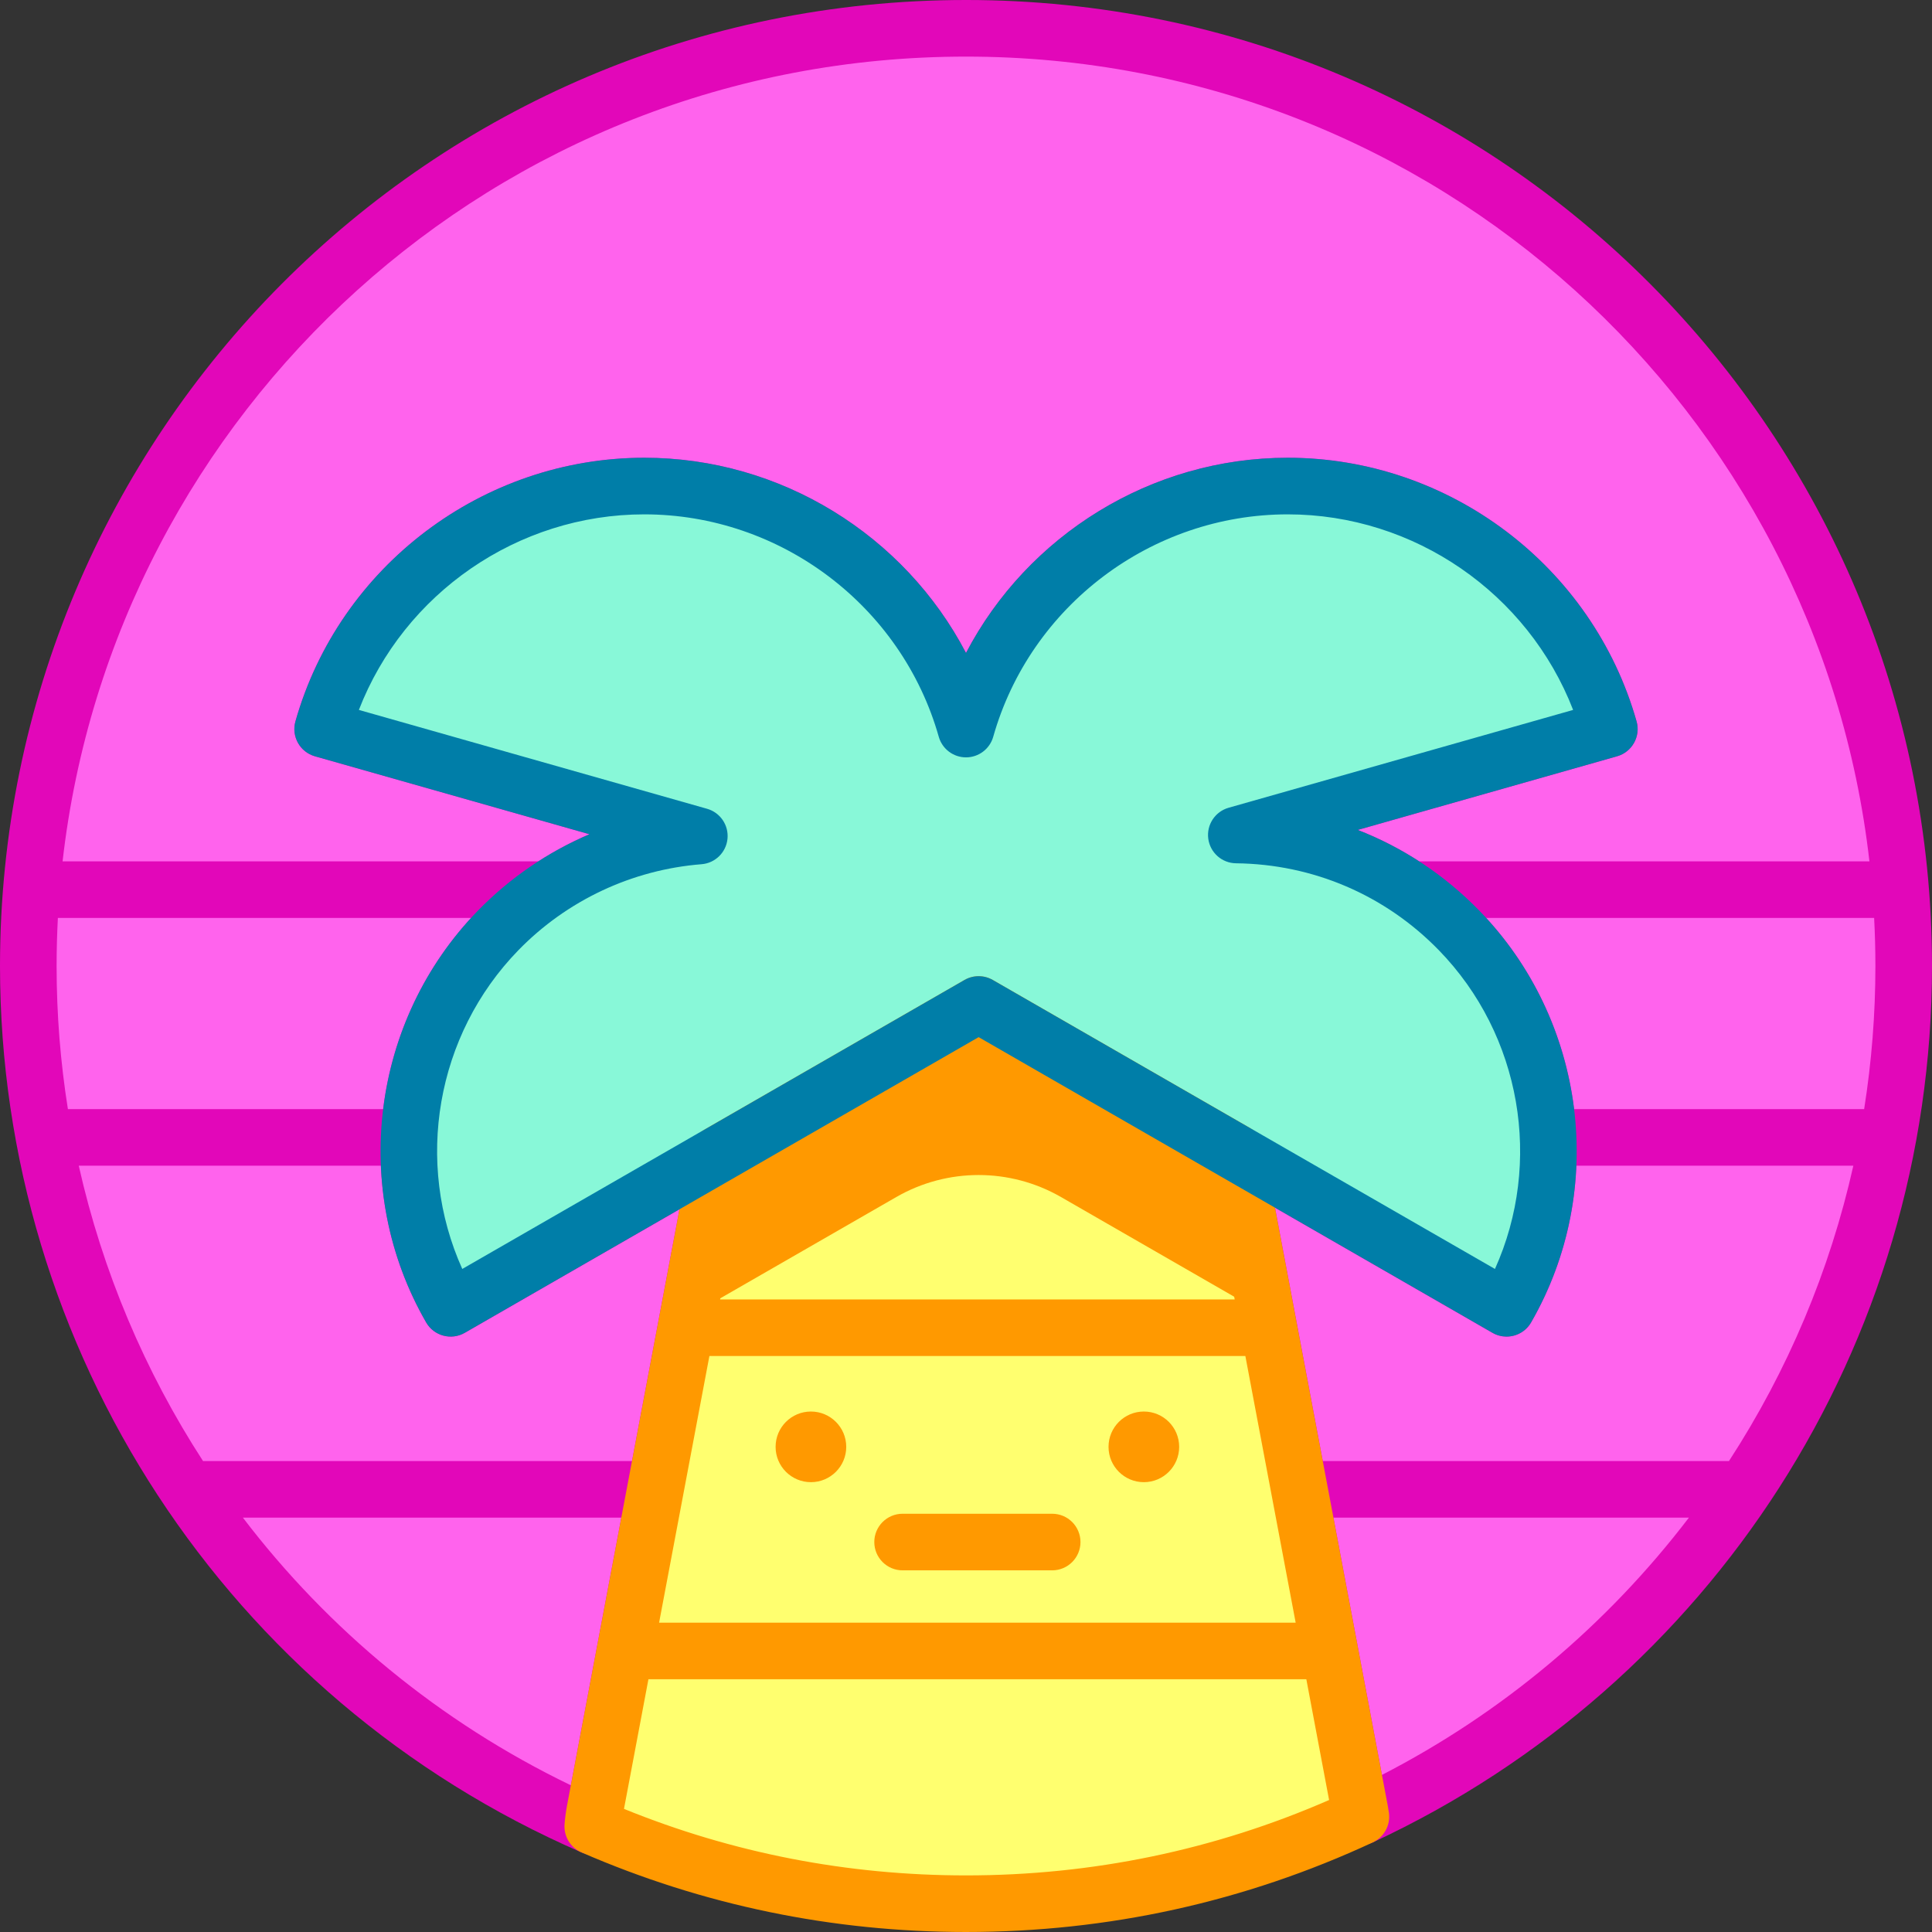 <svg id="Capa_1" enable-background="new 0 0 512 512" height="512" viewBox="0 0 512 512" width="512" xmlns="http://www.w3.org/2000/svg"><rect x="0" y="0" width="512" height="512" fill="#333333" stroke="none"/><g><path d="m504.5 256c0 99.85-58.9 185.95-143.85 225.45-.07-.51-.15-1.03-.25-1.54l-7.99-42.39-16.16-85.66-2.94-15.63-5.81-30.81 71.76 41.29c18.22-31.62 14.13-72.69-12.58-100.13-16.17-16.61-37.55-25.06-59.04-25.3l98.85-28.07c-10.53-37.17-44.7-64.4-85.23-64.4-40.55 0-74.73 27.23-85.26 64.4-10.53-37.17-44.71-64.4-85.26-64.4-40.53 0-74.7 27.23-85.23 64.4l99.82 28.34c-19.52 1.55-38.58 9.9-53.32 25.03-26.7 27.44-30.8 68.51-12.58 100.13l71.03-40.87-5.81 30.81-2.87 15.21-16.16 85.66-7.99 42.39c-.26 1.38-.44 2.76-.54 4.12-88.03-38.23-149.59-125.94-149.59-228.03 0-137.24 111.26-248.5 248.5-248.5s248.5 111.26 248.5 248.5z" fill="#ff63ed"/><path d="m256 0c-142.376 0-256 115.427-256 256 0 101.622 60.106 194.088 154.102 234.909.957.415 1.974.621 2.987.621 1.35 0 2.694-.364 3.881-1.082 2.08-1.257 3.421-3.444 3.6-5.867.08-1.083.225-2.188.43-3.282l32.83-174.069c.543-2.878-.64-5.809-3.027-7.504-2.388-1.696-5.545-1.847-8.083-.386l-64.209 36.945c-12.691-28.181-7.025-61.967 14.872-84.471 12.891-13.232 30.13-21.325 48.542-22.787 3.619-.288 6.512-3.125 6.87-6.738.358-3.612-1.923-6.962-5.415-7.954l-92.272-26.197c11.955-30.857 42.056-51.828 75.634-51.828 36.119 0 68.212 24.239 78.044 58.944.914 3.228 3.861 5.456 7.216 5.456 3.354 0 6.302-2.228 7.216-5.456 9.832-34.706 41.925-58.944 78.044-58.944 33.579 0 63.68 20.972 75.634 51.828l-91.303 25.927c-3.585 1.018-5.878 4.514-5.385 8.208s3.623 6.465 7.35 6.507c15.224.17 29.702 4.764 41.986 13.145.079.055.16.106.24.157 4.108 2.825 7.967 6.076 11.524 9.73 21.902 22.501 27.568 56.288 14.874 84.474l-64.939-37.366c-2.539-1.461-5.695-1.31-8.083.386s-3.57 4.626-3.027 7.504l16.842 89.325c.007.034.012.068.019.102l16.048 85.11c.073.374.13.754.182 1.128.325 2.357 1.75 4.42 3.839 5.56 2.09 1.14 4.597 1.219 6.753.216 89.832-41.772 148.184-131.884 148.184-232.251 0-140.618-113.737-256-256-256zm-104.722 473.119c-34.784-16.785-64.319-41.296-86.912-70.929h100.289zm-28.107-119.909 56.897-32.738-12.584 66.718h-113.678c-15.406-23.754-26.631-50.223-32.933-78.265h80.071c.593 14.313 4.527 28.582 11.988 41.53 2.067 3.587 6.65 4.819 10.239 2.755zm-21.629-59.285h-83.548c-1.972-12.414-2.994-25.086-2.994-37.925 0-4.263.118-8.509.336-12.735h109.511c-13.145 14.316-21.039 32.142-23.305 50.66zm274.551-65.66c-5.146-3.327-10.593-6.117-16.276-8.326l68.723-19.515c3.982-1.131 6.296-5.275 5.167-9.259-11.652-41.13-49.667-69.855-92.446-69.855-36.18 0-68.951 20.529-85.26 51.729-16.308-31.199-49.08-51.729-85.26-51.729-42.779 0-80.794 28.726-92.446 69.855-1.129 3.984 1.185 8.128 5.167 9.259l72.756 20.656c-4.698 2.001-9.21 4.419-13.516 7.184h-126.117c13.564-119.106 114.674-213.264 239.415-213.264 124.746 0 225.852 94.162 239.415 213.265zm-9.86 242.101-12.855-68.176h94.201c-21.749 28.484-49.478 51.766-81.346 68.176zm91.96-83.176h-107.642l-12.659-67.138 57.628 33.159c3.587 2.065 8.171.832 10.238-2.756 7.461-12.949 11.397-27.217 11.991-41.53h73.405c-6.215 27.725-17.31 54.197-32.961 78.265zm35.825-93.265h-76.866c-2.266-18.52-10.16-36.345-23.309-50.66h102.821c.218 4.226.336 8.472.336 12.735 0 12.781-1.009 25.456-2.982 37.925z" fill="#e207b9"/><path d="m360.65 481.45c-31.81 14.79-67.26 23.05-104.65 23.05-35.15 0-68.6-7.3-98.91-20.47.1-1.36.28-2.74.54-4.12l7.99-42.39h186.79l7.99 42.39c.1.51.18 1.03.25 1.54z" fill="#ffff6f"/><path d="m336.25 351.86h-154.47l2.87-15.21 5.81-30.81 68.89-39.64 68.15 39.22 5.8 30.81h.01z" fill="#ffff6f"/><path d="m333.31 347.23h-.01l-52.12-30c-13.52-7.78-30.15-7.78-43.66 0l-52.87 30.42 5.81-41.81 68.89-39.64 68.15 39.22z" fill="#f90"/><path d="m352.41 437.52h-186.79l16.16-85.66h154.47z" fill="#ffff6f"/><circle cx="303.132" cy="383.43" fill="#f90" r="9.36"/><g><path d="m278.837 416.158h-39.639c-4.142 0-7.5-3.358-7.5-7.5s3.358-7.5 7.5-7.5h39.639c4.143 0 7.5 3.358 7.5 7.5s-3.358 7.5-7.5 7.5z" fill="#f90"/></g><circle cx="214.902" cy="383.43" fill="#f90" r="9.36"/><path d="m327.64 221.28 98.85-28.07c-10.53-37.17-44.7-64.4-85.23-64.4-40.55 0-74.73 27.23-85.26 64.4-10.53-37.17-44.71-64.4-85.26-64.4-40.53 0-74.7 27.23-85.23 64.4l99.82 28.34c-19.52 1.55-38.58 9.9-53.32 25.03-26.7 27.44-30.8 68.51-12.58 100.13l71.03-40.87 68.89-39.64 68.15 39.22 71.76 41.29c18.22-31.62 14.13-72.69-12.58-100.13-16.17-16.61-37.55-25.06-59.04-25.3z" fill="#88f8d8"/><path d="m368.08 480.425c-.089-.646-.192-1.305-.31-1.904l-7.99-42.387c0-.001 0-.002 0-.003l-16.158-85.651c0-.002 0-.004-.001-.006l-2.94-15.63c-.024-.125-.051-.25-.08-.373l-5.73-30.438c-.404-2.153-1.73-4.021-3.629-5.113l-68.15-39.22c-2.315-1.333-5.166-1.334-7.482 0l-68.89 39.64c-1.898 1.092-3.224 2.959-3.629 5.111l-8.68 46.019v.001l-16.16 85.659v.003l-7.99 42.389c-.31 1.647-.528 3.314-.649 4.957-.234 3.179 1.567 6.159 4.491 7.43 32.208 13.995 66.491 21.091 101.897 21.091 37.645 0 73.918-7.99 107.813-23.75 2.986-1.388 4.717-4.562 4.267-7.825zm-170.889-169.805 62.159-35.767 61.418 35.346 5.162 27.419c.023.125.05.249.079.371l1.198 6.371h-136.379zm-9.193 48.74h142.035l13.331 70.66h-168.697zm68.002 137.64c-31.406 0-61.87-5.928-90.637-17.626l6.476-34.354h174.353l6.032 32.001c-30.38 13.26-62.723 19.979-96.224 19.979z" fill="#f90"/><g><path d="m399.253 354.211c-1.27 0-2.555-.322-3.733-1.001l-136.17-78.357-136.18 78.357c-3.586 2.065-8.172.832-10.239-2.756-20.248-35.139-14.613-80.004 13.703-109.105 8.496-8.721 18.568-15.576 29.583-20.269l-72.756-20.656c-3.983-1.131-6.296-5.275-5.167-9.259 11.652-41.13 49.667-69.855 92.446-69.855 36.18 0 68.952 20.529 85.26 51.729 16.309-31.199 49.08-51.729 85.26-51.729 42.779 0 80.794 28.726 92.446 69.855 1.129 3.984-1.185 8.128-5.167 9.259l-68.723 19.515c12.01 4.667 22.979 11.899 32.237 21.409 28.321 29.095 33.956 73.961 13.704 109.106-1.387 2.409-3.91 3.757-6.504 3.757zm-139.903-95.511c1.292 0 2.583.333 3.741 1l133.089 76.586c12.694-28.186 7.028-61.972-14.874-84.474-14.236-14.624-33.325-22.804-53.75-23.032-3.727-.042-6.856-2.813-7.35-6.507s1.8-7.189 5.385-8.208l91.303-25.927c-11.954-30.856-42.055-51.828-75.634-51.828-36.119 0-68.212 24.239-78.044 58.944-.914 3.228-3.861 5.456-7.216 5.456s-6.302-2.228-7.216-5.456c-9.832-34.706-41.924-58.944-78.044-58.944-33.579 0-63.68 20.971-75.634 51.828l92.272 26.197c3.492.991 5.773 4.341 5.415 7.954-.357 3.613-3.251 6.45-6.87 6.738-18.412 1.462-35.651 9.555-48.542 22.787-21.897 22.504-27.563 56.29-14.872 84.471l133.099-76.585c1.159-.667 2.451-1 3.742-1z" fill="#007ea8"/></g></g></svg>